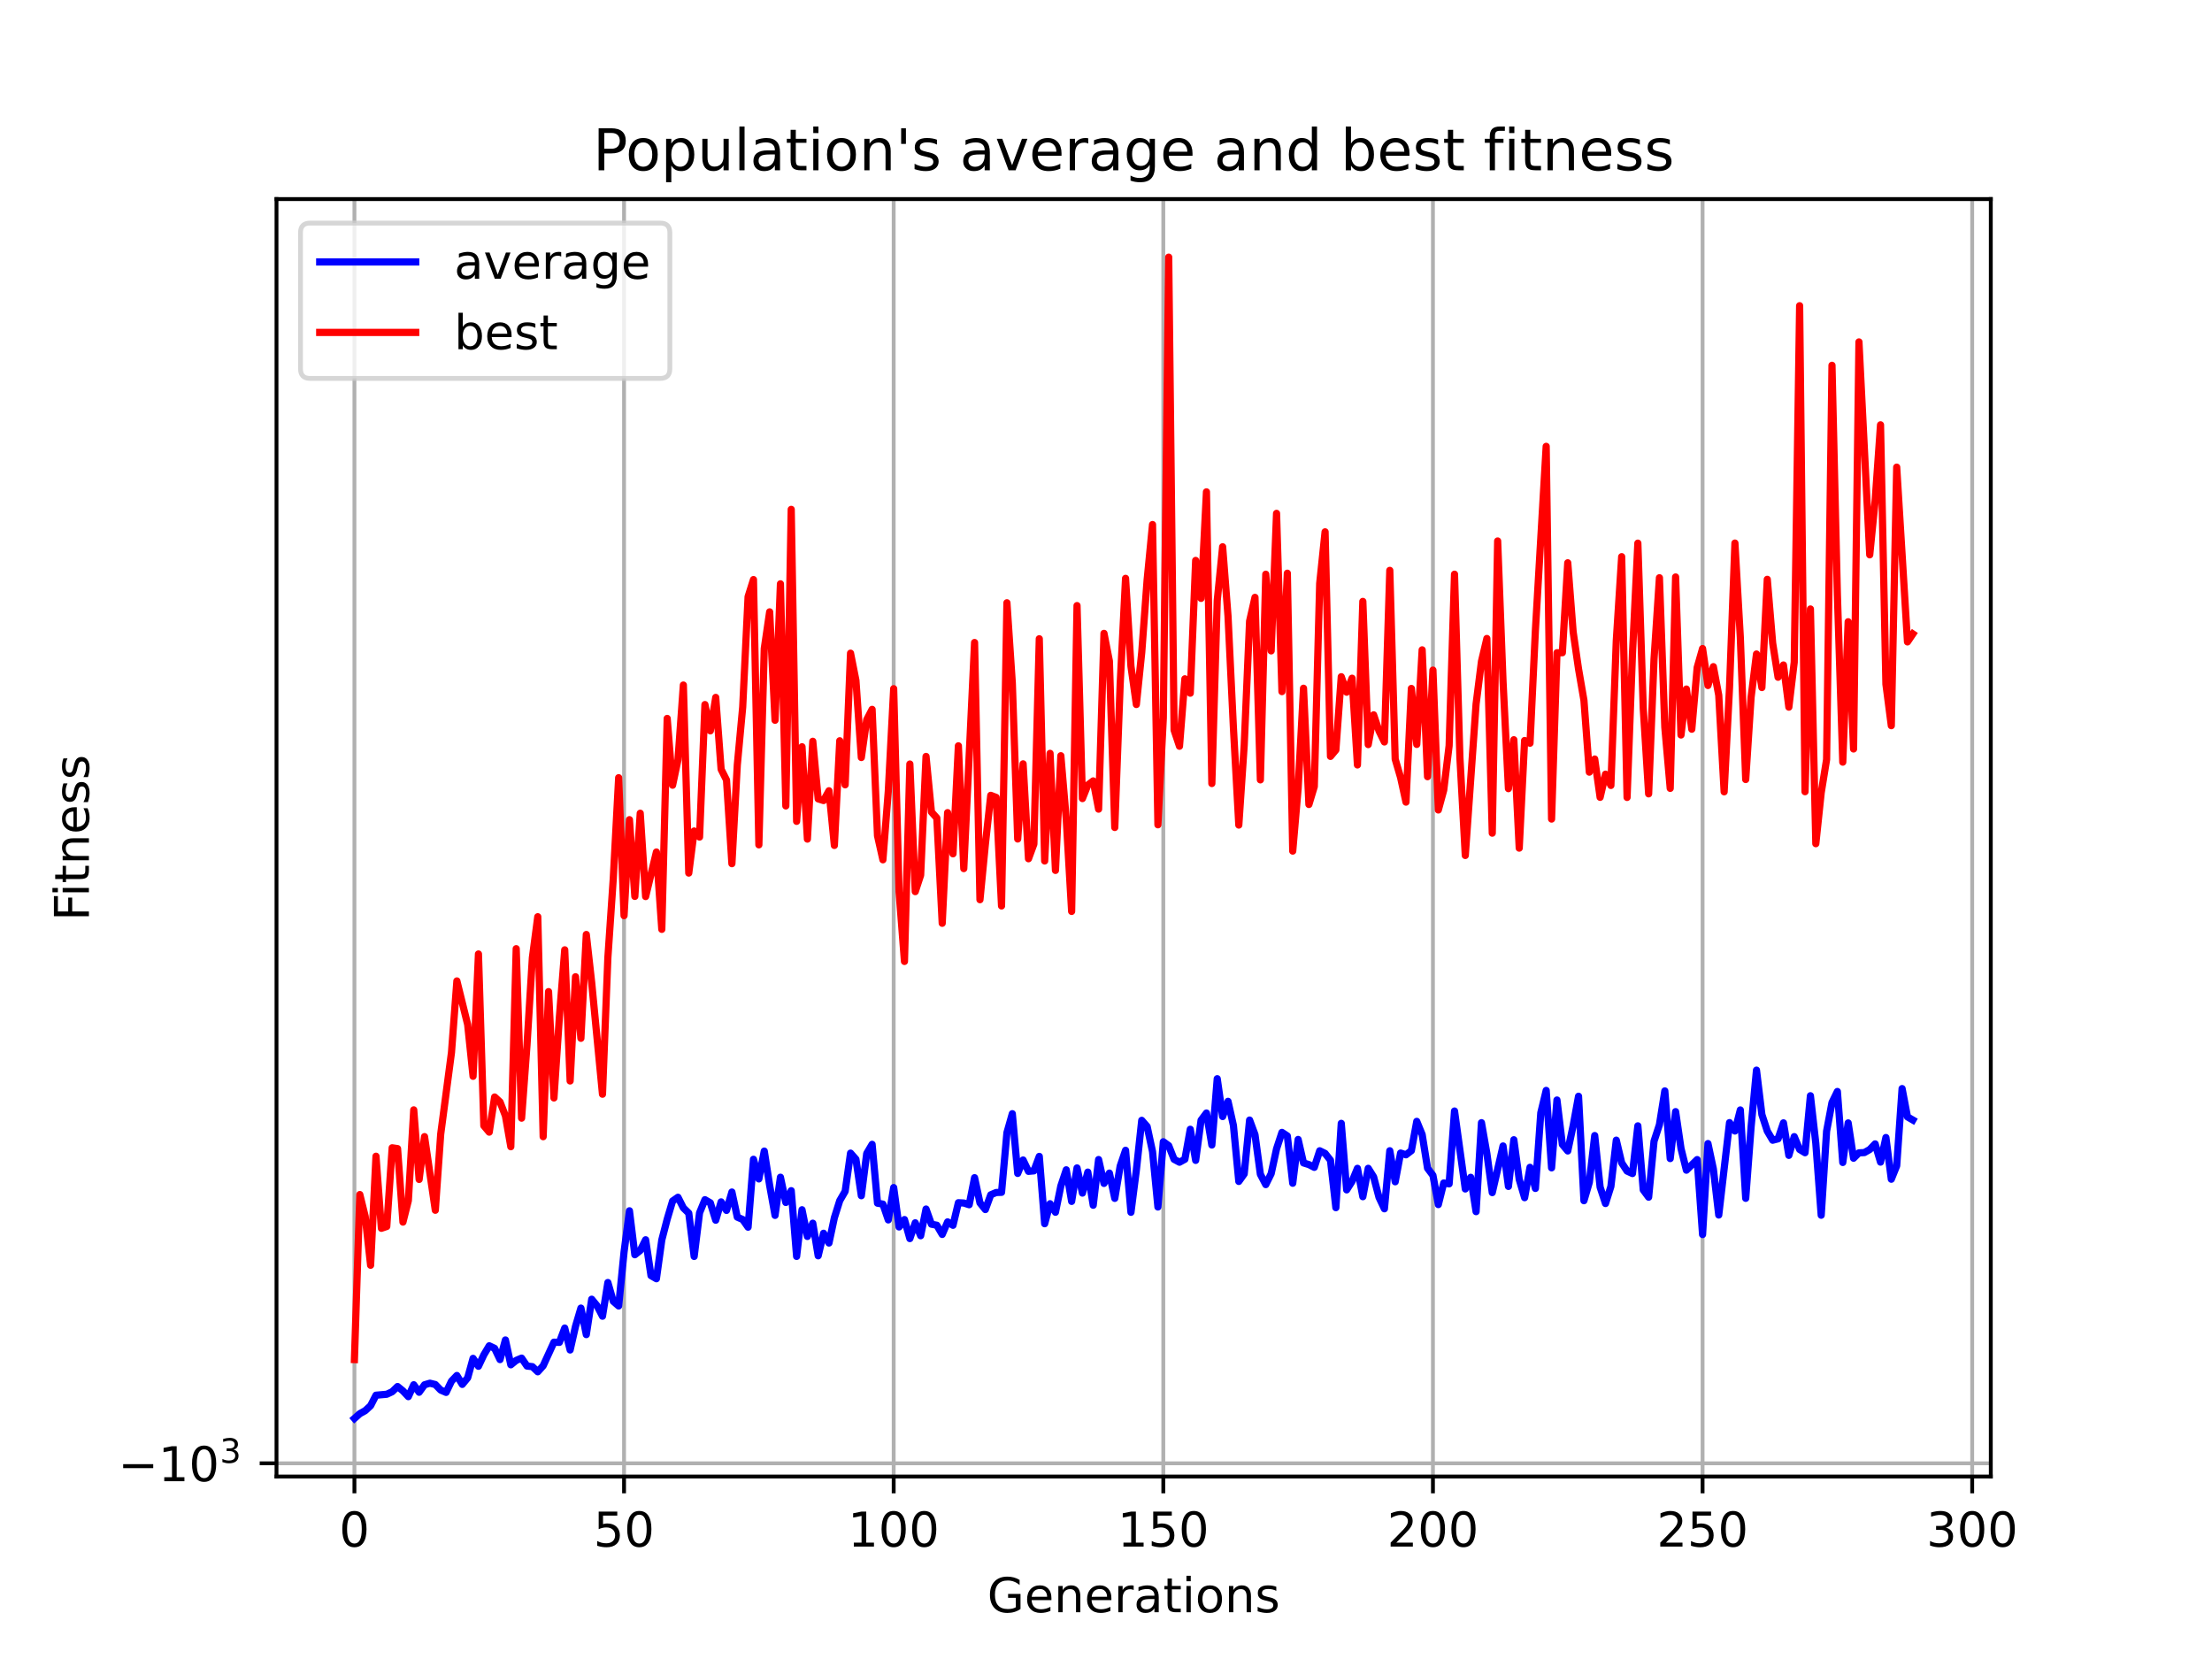 <?xml version="1.0" encoding="utf-8" standalone="no"?>
<!DOCTYPE svg PUBLIC "-//W3C//DTD SVG 1.1//EN"
  "http://www.w3.org/Graphics/SVG/1.1/DTD/svg11.dtd">
<!-- Created with matplotlib (https://matplotlib.org/) -->
<svg height="345.6pt" version="1.1" viewBox="0 0 460.8 345.6" width="460.8pt" xmlns="http://www.w3.org/2000/svg" xmlns:xlink="http://www.w3.org/1999/xlink">
 <defs>
  <style type="text/css">*{stroke-linecap:butt;stroke-linejoin:round;}</style>
 </defs>
 <g id="figure_1">
  <g id="patch_1">
   <path d="M 0 345.6 
L 460.8 345.6 
L 460.8 0 
L 0 0 
z
" style="fill:#ffffff;"/>
  </g>
  <g id="axes_1">
   <g id="patch_2">
    <path d="M 57.6 307.584 
L 414.72 307.584 
L 414.72 41.472 
L 57.6 41.472 
z
" style="fill:#ffffff;"/>
   </g>
   <g id="matplotlib.axis_1">
    <g id="xtick_1">
     <g id="line2d_1">
      <path clip-path="url(#p18e0d78772)" d="M 73.833 307.584 
L 73.833 41.472 
" style="fill:none;stroke:#b0b0b0;stroke-linecap:square;stroke-width:0.8;"/>
     </g>
     <g id="line2d_2">
      <defs>
       <path d="M 0 0 
L 0 3.5 
" id="m3809f30d8a" style="stroke:#000000;stroke-width:0.8;"/>
      </defs>
      <g>
       <use style="stroke:#000000;stroke-width:0.8;" x="73.833" xlink:href="#m3809f30d8a" y="307.584"/>
      </g>
     </g>
     <g id="text_1">
      <!-- 0 -->
      <g transform="translate(70.651 322.182)scale(0.1 -0.1)">
       <defs>
        <path d="M 31.781 66.406 
Q 24.172 66.406 20.328 58.906 
Q 16.5 51.422 16.5 36.375 
Q 16.5 21.391 20.328 13.891 
Q 24.172 6.391 31.781 6.391 
Q 39.453 6.391 43.281 13.891 
Q 47.125 21.391 47.125 36.375 
Q 47.125 51.422 43.281 58.906 
Q 39.453 66.406 31.781 66.406 
z
M 31.781 74.219 
Q 44.047 74.219 50.516 64.516 
Q 56.984 54.828 56.984 36.375 
Q 56.984 17.969 50.516 8.266 
Q 44.047 -1.422 31.781 -1.422 
Q 19.531 -1.422 13.062 8.266 
Q 6.594 17.969 6.594 36.375 
Q 6.594 54.828 13.062 64.516 
Q 19.531 74.219 31.781 74.219 
z
" id="DejaVuSans-48"/>
       </defs>
       <use xlink:href="#DejaVuSans-48"/>
      </g>
     </g>
    </g>
    <g id="xtick_2">
     <g id="line2d_3">
      <path clip-path="url(#p18e0d78772)" d="M 130.001 307.584 
L 130.001 41.472 
" style="fill:none;stroke:#b0b0b0;stroke-linecap:square;stroke-width:0.8;"/>
     </g>
     <g id="line2d_4">
      <g>
       <use style="stroke:#000000;stroke-width:0.8;" x="130.001" xlink:href="#m3809f30d8a" y="307.584"/>
      </g>
     </g>
     <g id="text_2">
      <!-- 50 -->
      <g transform="translate(123.639 322.182)scale(0.1 -0.1)">
       <defs>
        <path d="M 10.797 72.906 
L 49.516 72.906 
L 49.516 64.594 
L 19.828 64.594 
L 19.828 46.734 
Q 21.969 47.469 24.109 47.828 
Q 26.266 48.188 28.422 48.188 
Q 40.625 48.188 47.75 41.5 
Q 54.891 34.812 54.891 23.391 
Q 54.891 11.625 47.562 5.094 
Q 40.234 -1.422 26.906 -1.422 
Q 22.312 -1.422 17.547 -0.641 
Q 12.797 0.141 7.719 1.703 
L 7.719 11.625 
Q 12.109 9.234 16.797 8.062 
Q 21.484 6.891 26.703 6.891 
Q 35.156 6.891 40.078 11.328 
Q 45.016 15.766 45.016 23.391 
Q 45.016 31 40.078 35.438 
Q 35.156 39.891 26.703 39.891 
Q 22.75 39.891 18.812 39.016 
Q 14.891 38.141 10.797 36.281 
z
" id="DejaVuSans-53"/>
       </defs>
       <use xlink:href="#DejaVuSans-53"/>
       <use x="63.623" xlink:href="#DejaVuSans-48"/>
      </g>
     </g>
    </g>
    <g id="xtick_3">
     <g id="line2d_5">
      <path clip-path="url(#p18e0d78772)" d="M 186.17 307.584 
L 186.17 41.472 
" style="fill:none;stroke:#b0b0b0;stroke-linecap:square;stroke-width:0.8;"/>
     </g>
     <g id="line2d_6">
      <g>
       <use style="stroke:#000000;stroke-width:0.8;" x="186.17" xlink:href="#m3809f30d8a" y="307.584"/>
      </g>
     </g>
     <g id="text_3">
      <!-- 100 -->
      <g transform="translate(176.626 322.182)scale(0.1 -0.1)">
       <defs>
        <path d="M 12.406 8.297 
L 28.516 8.297 
L 28.516 63.922 
L 10.984 60.406 
L 10.984 69.391 
L 28.422 72.906 
L 38.281 72.906 
L 38.281 8.297 
L 54.391 8.297 
L 54.391 0 
L 12.406 0 
z
" id="DejaVuSans-49"/>
       </defs>
       <use xlink:href="#DejaVuSans-49"/>
       <use x="63.623" xlink:href="#DejaVuSans-48"/>
       <use x="127.246" xlink:href="#DejaVuSans-48"/>
      </g>
     </g>
    </g>
    <g id="xtick_4">
     <g id="line2d_7">
      <path clip-path="url(#p18e0d78772)" d="M 242.339 307.584 
L 242.339 41.472 
" style="fill:none;stroke:#b0b0b0;stroke-linecap:square;stroke-width:0.8;"/>
     </g>
     <g id="line2d_8">
      <g>
       <use style="stroke:#000000;stroke-width:0.8;" x="242.339" xlink:href="#m3809f30d8a" y="307.584"/>
      </g>
     </g>
     <g id="text_4">
      <!-- 150 -->
      <g transform="translate(232.795 322.182)scale(0.1 -0.1)">
       <use xlink:href="#DejaVuSans-49"/>
       <use x="63.623" xlink:href="#DejaVuSans-53"/>
       <use x="127.246" xlink:href="#DejaVuSans-48"/>
      </g>
     </g>
    </g>
    <g id="xtick_5">
     <g id="line2d_9">
      <path clip-path="url(#p18e0d78772)" d="M 298.507 307.584 
L 298.507 41.472 
" style="fill:none;stroke:#b0b0b0;stroke-linecap:square;stroke-width:0.8;"/>
     </g>
     <g id="line2d_10">
      <g>
       <use style="stroke:#000000;stroke-width:0.8;" x="298.507" xlink:href="#m3809f30d8a" y="307.584"/>
      </g>
     </g>
     <g id="text_5">
      <!-- 200 -->
      <g transform="translate(288.963 322.182)scale(0.1 -0.1)">
       <defs>
        <path d="M 19.188 8.297 
L 53.609 8.297 
L 53.609 0 
L 7.328 0 
L 7.328 8.297 
Q 12.938 14.109 22.625 23.891 
Q 32.328 33.688 34.812 36.531 
Q 39.547 41.844 41.422 45.531 
Q 43.312 49.219 43.312 52.781 
Q 43.312 58.594 39.234 62.25 
Q 35.156 65.922 28.609 65.922 
Q 23.969 65.922 18.812 64.312 
Q 13.672 62.703 7.812 59.422 
L 7.812 69.391 
Q 13.766 71.781 18.938 73 
Q 24.125 74.219 28.422 74.219 
Q 39.75 74.219 46.484 68.547 
Q 53.219 62.891 53.219 53.422 
Q 53.219 48.922 51.531 44.891 
Q 49.859 40.875 45.406 35.406 
Q 44.188 33.984 37.641 27.219 
Q 31.109 20.453 19.188 8.297 
z
" id="DejaVuSans-50"/>
       </defs>
       <use xlink:href="#DejaVuSans-50"/>
       <use x="63.623" xlink:href="#DejaVuSans-48"/>
       <use x="127.246" xlink:href="#DejaVuSans-48"/>
      </g>
     </g>
    </g>
    <g id="xtick_6">
     <g id="line2d_11">
      <path clip-path="url(#p18e0d78772)" d="M 354.676 307.584 
L 354.676 41.472 
" style="fill:none;stroke:#b0b0b0;stroke-linecap:square;stroke-width:0.8;"/>
     </g>
     <g id="line2d_12">
      <g>
       <use style="stroke:#000000;stroke-width:0.8;" x="354.676" xlink:href="#m3809f30d8a" y="307.584"/>
      </g>
     </g>
     <g id="text_6">
      <!-- 250 -->
      <g transform="translate(345.132 322.182)scale(0.1 -0.1)">
       <use xlink:href="#DejaVuSans-50"/>
       <use x="63.623" xlink:href="#DejaVuSans-53"/>
       <use x="127.246" xlink:href="#DejaVuSans-48"/>
      </g>
     </g>
    </g>
    <g id="xtick_7">
     <g id="line2d_13">
      <path clip-path="url(#p18e0d78772)" d="M 410.844 307.584 
L 410.844 41.472 
" style="fill:none;stroke:#b0b0b0;stroke-linecap:square;stroke-width:0.8;"/>
     </g>
     <g id="line2d_14">
      <g>
       <use style="stroke:#000000;stroke-width:0.8;" x="410.844" xlink:href="#m3809f30d8a" y="307.584"/>
      </g>
     </g>
     <g id="text_7">
      <!-- 300 -->
      <g transform="translate(401.301 322.182)scale(0.1 -0.1)">
       <defs>
        <path d="M 40.578 39.312 
Q 47.656 37.797 51.625 33 
Q 55.609 28.219 55.609 21.188 
Q 55.609 10.406 48.188 4.484 
Q 40.766 -1.422 27.094 -1.422 
Q 22.516 -1.422 17.656 -0.516 
Q 12.797 0.391 7.625 2.203 
L 7.625 11.719 
Q 11.719 9.328 16.594 8.109 
Q 21.484 6.891 26.812 6.891 
Q 36.078 6.891 40.938 10.547 
Q 45.797 14.203 45.797 21.188 
Q 45.797 27.641 41.281 31.266 
Q 36.766 34.906 28.719 34.906 
L 20.219 34.906 
L 20.219 43.016 
L 29.109 43.016 
Q 36.375 43.016 40.234 45.922 
Q 44.094 48.828 44.094 54.297 
Q 44.094 59.906 40.109 62.906 
Q 36.141 65.922 28.719 65.922 
Q 24.656 65.922 20.016 65.031 
Q 15.375 64.156 9.812 62.312 
L 9.812 71.094 
Q 15.438 72.656 20.344 73.438 
Q 25.25 74.219 29.594 74.219 
Q 40.828 74.219 47.359 69.109 
Q 53.906 64.016 53.906 55.328 
Q 53.906 49.266 50.438 45.094 
Q 46.969 40.922 40.578 39.312 
z
" id="DejaVuSans-51"/>
       </defs>
       <use xlink:href="#DejaVuSans-51"/>
       <use x="63.623" xlink:href="#DejaVuSans-48"/>
       <use x="127.246" xlink:href="#DejaVuSans-48"/>
      </g>
     </g>
    </g>
    <g id="text_8">
     <!-- Generations -->
     <g transform="translate(205.662 335.861)scale(0.1 -0.1)">
      <defs>
       <path d="M 59.516 10.406 
L 59.516 29.984 
L 43.406 29.984 
L 43.406 38.094 
L 69.281 38.094 
L 69.281 6.781 
Q 63.578 2.734 56.688 0.656 
Q 49.812 -1.422 42 -1.422 
Q 24.906 -1.422 15.25 8.562 
Q 5.609 18.562 5.609 36.375 
Q 5.609 54.25 15.25 64.234 
Q 24.906 74.219 42 74.219 
Q 49.125 74.219 55.547 72.453 
Q 61.969 70.703 67.391 67.281 
L 67.391 56.781 
Q 61.922 61.422 55.766 63.766 
Q 49.609 66.109 42.828 66.109 
Q 29.438 66.109 22.719 58.641 
Q 16.016 51.172 16.016 36.375 
Q 16.016 21.625 22.719 14.156 
Q 29.438 6.688 42.828 6.688 
Q 48.047 6.688 52.141 7.594 
Q 56.25 8.5 59.516 10.406 
z
" id="DejaVuSans-71"/>
       <path d="M 56.203 29.594 
L 56.203 25.203 
L 14.891 25.203 
Q 15.484 15.922 20.484 11.062 
Q 25.484 6.203 34.422 6.203 
Q 39.594 6.203 44.453 7.469 
Q 49.312 8.734 54.109 11.281 
L 54.109 2.781 
Q 49.266 0.734 44.188 -0.344 
Q 39.109 -1.422 33.891 -1.422 
Q 20.797 -1.422 13.156 6.188 
Q 5.516 13.812 5.516 26.812 
Q 5.516 40.234 12.766 48.109 
Q 20.016 56 32.328 56 
Q 43.359 56 49.781 48.891 
Q 56.203 41.797 56.203 29.594 
z
M 47.219 32.234 
Q 47.125 39.594 43.094 43.984 
Q 39.062 48.391 32.422 48.391 
Q 24.906 48.391 20.391 44.141 
Q 15.875 39.891 15.188 32.172 
z
" id="DejaVuSans-101"/>
       <path d="M 54.891 33.016 
L 54.891 0 
L 45.906 0 
L 45.906 32.719 
Q 45.906 40.484 42.875 44.328 
Q 39.844 48.188 33.797 48.188 
Q 26.516 48.188 22.312 43.547 
Q 18.109 38.922 18.109 30.906 
L 18.109 0 
L 9.078 0 
L 9.078 54.688 
L 18.109 54.688 
L 18.109 46.188 
Q 21.344 51.125 25.703 53.562 
Q 30.078 56 35.797 56 
Q 45.219 56 50.047 50.172 
Q 54.891 44.344 54.891 33.016 
z
" id="DejaVuSans-110"/>
       <path d="M 41.109 46.297 
Q 39.594 47.172 37.812 47.578 
Q 36.031 48 33.891 48 
Q 26.266 48 22.188 43.047 
Q 18.109 38.094 18.109 28.812 
L 18.109 0 
L 9.078 0 
L 9.078 54.688 
L 18.109 54.688 
L 18.109 46.188 
Q 20.953 51.172 25.484 53.578 
Q 30.031 56 36.531 56 
Q 37.453 56 38.578 55.875 
Q 39.703 55.766 41.062 55.516 
z
" id="DejaVuSans-114"/>
       <path d="M 34.281 27.484 
Q 23.391 27.484 19.188 25 
Q 14.984 22.516 14.984 16.5 
Q 14.984 11.719 18.141 8.906 
Q 21.297 6.109 26.703 6.109 
Q 34.188 6.109 38.703 11.406 
Q 43.219 16.703 43.219 25.484 
L 43.219 27.484 
z
M 52.203 31.203 
L 52.203 0 
L 43.219 0 
L 43.219 8.297 
Q 40.141 3.328 35.547 0.953 
Q 30.953 -1.422 24.312 -1.422 
Q 15.922 -1.422 10.953 3.297 
Q 6 8.016 6 15.922 
Q 6 25.141 12.172 29.828 
Q 18.359 34.516 30.609 34.516 
L 43.219 34.516 
L 43.219 35.406 
Q 43.219 41.609 39.141 45 
Q 35.062 48.391 27.688 48.391 
Q 23 48.391 18.547 47.266 
Q 14.109 46.141 10.016 43.891 
L 10.016 52.203 
Q 14.938 54.109 19.578 55.047 
Q 24.219 56 28.609 56 
Q 40.484 56 46.344 49.844 
Q 52.203 43.703 52.203 31.203 
z
" id="DejaVuSans-97"/>
       <path d="M 18.312 70.219 
L 18.312 54.688 
L 36.812 54.688 
L 36.812 47.703 
L 18.312 47.703 
L 18.312 18.016 
Q 18.312 11.328 20.141 9.422 
Q 21.969 7.516 27.594 7.516 
L 36.812 7.516 
L 36.812 0 
L 27.594 0 
Q 17.188 0 13.234 3.875 
Q 9.281 7.766 9.281 18.016 
L 9.281 47.703 
L 2.688 47.703 
L 2.688 54.688 
L 9.281 54.688 
L 9.281 70.219 
z
" id="DejaVuSans-116"/>
       <path d="M 9.422 54.688 
L 18.406 54.688 
L 18.406 0 
L 9.422 0 
z
M 9.422 75.984 
L 18.406 75.984 
L 18.406 64.594 
L 9.422 64.594 
z
" id="DejaVuSans-105"/>
       <path d="M 30.609 48.391 
Q 23.391 48.391 19.188 42.75 
Q 14.984 37.109 14.984 27.297 
Q 14.984 17.484 19.156 11.844 
Q 23.344 6.203 30.609 6.203 
Q 37.797 6.203 41.984 11.859 
Q 46.188 17.531 46.188 27.297 
Q 46.188 37.016 41.984 42.703 
Q 37.797 48.391 30.609 48.391 
z
M 30.609 56 
Q 42.328 56 49.016 48.375 
Q 55.719 40.766 55.719 27.297 
Q 55.719 13.875 49.016 6.219 
Q 42.328 -1.422 30.609 -1.422 
Q 18.844 -1.422 12.172 6.219 
Q 5.516 13.875 5.516 27.297 
Q 5.516 40.766 12.172 48.375 
Q 18.844 56 30.609 56 
z
" id="DejaVuSans-111"/>
       <path d="M 44.281 53.078 
L 44.281 44.578 
Q 40.484 46.531 36.375 47.5 
Q 32.281 48.484 27.875 48.484 
Q 21.188 48.484 17.844 46.438 
Q 14.5 44.391 14.5 40.281 
Q 14.5 37.156 16.891 35.375 
Q 19.281 33.594 26.516 31.984 
L 29.594 31.297 
Q 39.156 29.25 43.188 25.516 
Q 47.219 21.781 47.219 15.094 
Q 47.219 7.469 41.188 3.016 
Q 35.156 -1.422 24.609 -1.422 
Q 20.219 -1.422 15.453 -0.562 
Q 10.688 0.297 5.422 2 
L 5.422 11.281 
Q 10.406 8.688 15.234 7.391 
Q 20.062 6.109 24.812 6.109 
Q 31.156 6.109 34.562 8.281 
Q 37.984 10.453 37.984 14.406 
Q 37.984 18.062 35.516 20.016 
Q 33.062 21.969 24.703 23.781 
L 21.578 24.516 
Q 13.234 26.266 9.516 29.906 
Q 5.812 33.547 5.812 39.891 
Q 5.812 47.609 11.281 51.797 
Q 16.75 56 26.812 56 
Q 31.781 56 36.172 55.266 
Q 40.578 54.547 44.281 53.078 
z
" id="DejaVuSans-115"/>
      </defs>
      <use xlink:href="#DejaVuSans-71"/>
      <use x="77.49" xlink:href="#DejaVuSans-101"/>
      <use x="139.014" xlink:href="#DejaVuSans-110"/>
      <use x="202.393" xlink:href="#DejaVuSans-101"/>
      <use x="263.916" xlink:href="#DejaVuSans-114"/>
      <use x="305.029" xlink:href="#DejaVuSans-97"/>
      <use x="366.309" xlink:href="#DejaVuSans-116"/>
      <use x="405.518" xlink:href="#DejaVuSans-105"/>
      <use x="433.301" xlink:href="#DejaVuSans-111"/>
      <use x="494.482" xlink:href="#DejaVuSans-110"/>
      <use x="557.861" xlink:href="#DejaVuSans-115"/>
     </g>
    </g>
   </g>
   <g id="matplotlib.axis_2">
    <g id="ytick_1">
     <g id="line2d_15">
      <path clip-path="url(#p18e0d78772)" d="M 57.6 304.839 
L 414.72 304.839 
" style="fill:none;stroke:#b0b0b0;stroke-linecap:square;stroke-width:0.8;"/>
     </g>
     <g id="line2d_16">
      <defs>
       <path d="M 0 0 
L -3.5 0 
" id="m5f09aed15c" style="stroke:#000000;stroke-width:0.8;"/>
      </defs>
      <g>
       <use style="stroke:#000000;stroke-width:0.8;" x="57.6" xlink:href="#m5f09aed15c" y="304.839"/>
      </g>
     </g>
     <g id="text_9">
      <!-- $\mathdefault{-10^{3}}$ -->
      <g transform="translate(24.6 308.638)scale(0.1 -0.1)">
       <defs>
        <path d="M 10.594 35.5 
L 73.188 35.5 
L 73.188 27.203 
L 10.594 27.203 
z
" id="DejaVuSans-8722"/>
       </defs>
       <use transform="translate(0 0.766)" xlink:href="#DejaVuSans-8722"/>
       <use transform="translate(83.789 0.766)" xlink:href="#DejaVuSans-49"/>
       <use transform="translate(147.412 0.766)" xlink:href="#DejaVuSans-48"/>
       <use transform="translate(211.992 39.047)scale(0.7)" xlink:href="#DejaVuSans-51"/>
      </g>
     </g>
    </g>
    <g id="text_10">
     <!-- Fitness -->
     <g transform="translate(18.52 191.845)rotate(-90)scale(0.1 -0.1)">
      <defs>
       <path d="M 9.812 72.906 
L 51.703 72.906 
L 51.703 64.594 
L 19.672 64.594 
L 19.672 43.109 
L 48.578 43.109 
L 48.578 34.812 
L 19.672 34.812 
L 19.672 0 
L 9.812 0 
z
" id="DejaVuSans-70"/>
      </defs>
      <use xlink:href="#DejaVuSans-70"/>
      <use x="50.27" xlink:href="#DejaVuSans-105"/>
      <use x="78.053" xlink:href="#DejaVuSans-116"/>
      <use x="117.262" xlink:href="#DejaVuSans-110"/>
      <use x="180.641" xlink:href="#DejaVuSans-101"/>
      <use x="242.164" xlink:href="#DejaVuSans-115"/>
      <use x="294.264" xlink:href="#DejaVuSans-115"/>
     </g>
    </g>
   </g>
   <g id="line2d_17">
    <path clip-path="url(#p18e0d78772)" d="M 73.833 295.488 
L 74.956 294.492 
L 76.079 293.868 
L 77.203 292.831 
L 78.326 290.647 
L 80.573 290.448 
L 81.696 289.924 
L 82.82 288.837 
L 83.943 289.751 
L 85.066 290.945 
L 86.19 288.468 
L 87.313 290.033 
L 88.437 288.475 
L 89.56 288.148 
L 90.683 288.421 
L 91.807 289.581 
L 92.93 290.063 
L 94.053 287.719 
L 95.177 286.54 
L 96.3 288.395 
L 97.424 287.034 
L 98.547 282.971 
L 99.67 284.621 
L 100.794 282.232 
L 101.917 280.352 
L 103.04 280.882 
L 104.164 283.226 
L 105.287 279.137 
L 106.411 284.315 
L 107.534 283.395 
L 108.657 282.922 
L 109.781 284.571 
L 110.904 284.698 
L 112.027 285.767 
L 113.151 284.516 
L 115.397 279.6 
L 116.521 279.644 
L 117.644 276.662 
L 118.768 281.225 
L 119.891 276.29 
L 121.014 272.499 
L 122.138 278.024 
L 123.261 270.652 
L 124.384 272.023 
L 125.508 274.191 
L 126.631 267.172 
L 127.755 271.077 
L 128.878 272.059 
L 130.001 260.816 
L 131.125 252.229 
L 132.248 261.385 
L 133.371 260.5 
L 134.495 258.266 
L 135.618 265.735 
L 136.742 266.383 
L 137.865 258.3 
L 138.988 253.977 
L 140.112 250.197 
L 141.235 249.412 
L 142.358 251.628 
L 143.482 252.723 
L 144.605 261.738 
L 145.729 252.658 
L 146.852 249.918 
L 147.975 250.572 
L 149.099 254.192 
L 150.222 250.373 
L 151.345 252.153 
L 152.469 248.322 
L 153.592 253.551 
L 154.716 254.042 
L 155.839 255.643 
L 156.962 241.5 
L 158.086 245.592 
L 159.209 239.797 
L 160.332 246.95 
L 161.456 253.187 
L 162.579 245.236 
L 163.702 250.498 
L 164.826 248.04 
L 165.949 261.73 
L 167.073 252.014 
L 168.196 257.574 
L 169.319 254.816 
L 170.443 261.603 
L 171.566 256.909 
L 172.689 258.945 
L 173.813 253.682 
L 174.936 250.111 
L 176.06 248.173 
L 177.183 240.218 
L 178.306 241.496 
L 179.43 249.088 
L 180.553 240.293 
L 181.676 238.386 
L 182.8 250.645 
L 183.923 250.837 
L 185.047 254.129 
L 186.17 247.395 
L 187.293 255.6 
L 188.417 254.057 
L 189.54 258.021 
L 190.663 254.733 
L 191.787 257.427 
L 192.91 251.864 
L 194.034 255.022 
L 195.157 255.236 
L 196.28 257.157 
L 197.404 254.537 
L 198.527 255.25 
L 199.65 250.549 
L 200.774 250.609 
L 201.897 250.968 
L 203.021 245.334 
L 204.144 250.58 
L 205.267 251.973 
L 206.391 248.905 
L 207.514 248.42 
L 208.637 248.385 
L 209.761 235.959 
L 210.884 232.004 
L 212.007 244.443 
L 213.131 241.649 
L 214.254 244.015 
L 215.378 243.912 
L 216.501 240.897 
L 217.624 254.924 
L 218.748 250.757 
L 219.871 252.535 
L 220.994 247.057 
L 222.118 243.694 
L 223.241 250.272 
L 224.365 243.3 
L 225.488 248.542 
L 226.611 244.17 
L 227.735 251.075 
L 228.858 241.554 
L 229.981 246.528 
L 231.105 244.375 
L 232.228 249.641 
L 233.352 242.919 
L 234.475 239.627 
L 235.598 252.543 
L 236.722 243.768 
L 237.845 233.388 
L 238.968 234.672 
L 240.092 239.893 
L 241.215 251.439 
L 242.339 237.848 
L 243.462 238.66 
L 244.585 241.509 
L 245.709 242.111 
L 246.832 241.498 
L 247.955 235.25 
L 249.079 241.727 
L 250.202 233.367 
L 251.326 231.864 
L 252.449 238.527 
L 253.572 224.717 
L 254.696 232.597 
L 255.819 229.43 
L 256.942 234.444 
L 258.066 246.115 
L 259.189 244.545 
L 260.313 233.329 
L 261.436 236.371 
L 262.559 244.623 
L 263.683 246.774 
L 264.806 244.494 
L 265.929 239.319 
L 267.053 235.896 
L 268.176 236.637 
L 269.299 246.493 
L 270.423 237.368 
L 271.546 242.257 
L 272.67 242.605 
L 273.793 243.177 
L 274.916 239.729 
L 276.04 240.276 
L 277.163 241.7 
L 278.286 251.581 
L 279.41 234.015 
L 280.533 247.872 
L 281.657 246.105 
L 282.78 243.388 
L 283.903 249.296 
L 285.027 243.381 
L 286.15 245.174 
L 287.273 249.432 
L 288.397 251.815 
L 289.52 239.72 
L 290.644 246.186 
L 291.767 240.201 
L 292.89 240.564 
L 294.014 239.7 
L 295.137 233.6 
L 296.26 236.339 
L 297.384 243.359 
L 298.507 244.849 
L 299.631 250.937 
L 300.754 246.439 
L 301.877 246.619 
L 303.001 231.447 
L 305.247 247.683 
L 306.371 245.256 
L 307.494 252.407 
L 308.618 233.879 
L 309.741 240.294 
L 310.864 248.443 
L 313.111 238.724 
L 314.234 247.153 
L 315.358 237.43 
L 316.481 245.69 
L 317.604 249.499 
L 318.728 243.176 
L 319.851 247.574 
L 320.975 231.827 
L 322.098 227.152 
L 323.221 243.283 
L 324.345 229.152 
L 325.468 238.409 
L 326.591 239.764 
L 327.715 234.499 
L 328.838 228.369 
L 329.962 250.128 
L 331.085 246.298 
L 332.208 236.558 
L 333.332 247.302 
L 334.455 250.718 
L 335.578 247.16 
L 336.702 237.517 
L 337.825 242.241 
L 338.949 243.953 
L 340.072 244.472 
L 341.195 234.532 
L 342.319 247.875 
L 343.442 249.393 
L 344.565 237.732 
L 345.689 234.286 
L 346.812 227.259 
L 347.936 241.353 
L 349.059 231.573 
L 350.182 239.244 
L 351.306 243.77 
L 353.552 241.563 
L 354.676 257.178 
L 355.799 238.225 
L 356.923 243.513 
L 358.046 253.109 
L 360.293 233.859 
L 361.416 235.61 
L 362.539 231.223 
L 363.663 249.633 
L 364.786 234.741 
L 365.909 222.931 
L 367.033 232.191 
L 368.156 235.622 
L 369.28 237.527 
L 370.403 237.24 
L 371.526 233.912 
L 372.65 240.683 
L 373.773 236.781 
L 374.896 239.454 
L 376.02 240.131 
L 377.143 228.263 
L 378.267 238.184 
L 379.39 253.155 
L 380.513 235.643 
L 381.637 229.679 
L 382.76 227.379 
L 383.883 242.165 
L 385.007 233.923 
L 386.13 241.279 
L 387.254 240.157 
L 388.377 240.103 
L 389.5 239.466 
L 390.624 238.292 
L 391.747 242.09 
L 392.87 236.968 
L 393.994 245.651 
L 395.117 242.851 
L 396.241 226.773 
L 397.364 232.669 
L 398.487 233.32 
L 398.487 233.32 
" style="fill:none;stroke:#0000ff;stroke-linecap:square;stroke-width:1.5;"/>
   </g>
   <g id="line2d_18">
    <path clip-path="url(#p18e0d78772)" d="M 73.833 283.228 
L 74.956 248.845 
L 76.079 253.42 
L 77.203 263.574 
L 78.326 240.865 
L 79.45 255.875 
L 80.573 255.496 
L 81.696 239.108 
L 82.82 239.278 
L 83.943 254.582 
L 85.066 250.113 
L 86.19 231.205 
L 87.313 245.701 
L 88.437 236.779 
L 90.683 252.119 
L 91.807 236.257 
L 94.053 219.25 
L 95.177 204.347 
L 97.424 213.445 
L 98.547 224.211 
L 99.67 198.731 
L 100.794 234.509 
L 101.917 235.844 
L 103.04 228.523 
L 104.164 229.56 
L 105.287 232.444 
L 106.411 238.882 
L 107.534 197.628 
L 108.657 232.933 
L 109.781 217.75 
L 110.904 199.506 
L 112.027 190.969 
L 113.151 236.792 
L 114.274 206.573 
L 115.397 228.725 
L 116.521 211.99 
L 117.644 197.867 
L 118.768 225.186 
L 119.891 203.477 
L 121.014 216.301 
L 122.138 194.671 
L 123.261 204.713 
L 125.508 227.947 
L 126.631 199.492 
L 127.755 183.02 
L 128.878 162.011 
L 130.001 190.752 
L 131.125 170.753 
L 132.248 186.736 
L 133.371 169.412 
L 134.495 186.767 
L 136.742 177.488 
L 137.865 193.601 
L 138.988 149.662 
L 140.112 163.574 
L 141.235 158.26 
L 142.358 142.705 
L 143.482 181.878 
L 144.605 173.113 
L 145.729 174.374 
L 146.852 146.773 
L 147.975 152.248 
L 149.099 145.282 
L 150.222 160.263 
L 151.345 162.489 
L 152.469 179.919 
L 153.592 159.363 
L 154.716 147.313 
L 155.839 124.306 
L 156.962 120.738 
L 158.086 175.995 
L 159.209 135.122 
L 160.332 127.462 
L 161.456 150.045 
L 162.579 121.622 
L 163.702 167.889 
L 164.826 106.113 
L 165.949 171.101 
L 167.073 155.562 
L 168.196 174.799 
L 169.319 154.424 
L 170.443 166.423 
L 171.566 166.769 
L 172.689 164.731 
L 173.813 176.119 
L 174.936 154.315 
L 176.06 163.491 
L 177.183 136.07 
L 178.306 141.74 
L 179.43 157.805 
L 180.553 149.938 
L 181.676 147.776 
L 182.8 174.097 
L 183.923 179.11 
L 185.047 164.834 
L 186.17 143.466 
L 187.293 185.779 
L 188.417 200.284 
L 189.54 159.162 
L 190.663 185.743 
L 191.787 182.313 
L 192.91 157.581 
L 194.034 169.152 
L 195.157 170.402 
L 196.28 192.338 
L 197.404 169.287 
L 198.527 177.864 
L 199.65 155.369 
L 200.774 180.945 
L 203.021 133.846 
L 204.144 187.425 
L 205.267 175.897 
L 206.391 165.683 
L 207.514 166.113 
L 208.637 188.728 
L 209.761 125.568 
L 210.884 142.274 
L 212.007 174.778 
L 213.131 159.126 
L 214.254 178.893 
L 215.378 175.837 
L 216.501 133.066 
L 217.624 179.355 
L 218.748 156.938 
L 219.871 181.321 
L 220.994 157.432 
L 222.118 170.64 
L 223.241 189.864 
L 224.365 126.155 
L 225.488 166.358 
L 226.611 163.534 
L 227.735 162.682 
L 228.858 168.56 
L 229.981 131.942 
L 231.105 137.711 
L 232.228 172.378 
L 233.352 142.528 
L 234.475 120.48 
L 235.598 138.795 
L 236.722 146.761 
L 237.845 135.91 
L 238.968 120.79 
L 240.092 109.276 
L 241.215 171.82 
L 242.339 149.568 
L 243.462 53.568 
L 244.585 152.092 
L 245.709 155.455 
L 246.832 141.408 
L 247.955 144.405 
L 249.079 116.748 
L 250.202 124.656 
L 251.326 102.463 
L 252.449 163.221 
L 253.572 125.12 
L 254.696 113.904 
L 255.819 128.362 
L 256.942 151.596 
L 258.066 171.875 
L 259.189 155.257 
L 260.313 129.391 
L 261.436 124.442 
L 262.559 162.46 
L 263.683 119.625 
L 264.806 135.595 
L 265.929 106.944 
L 267.053 144.075 
L 268.176 119.409 
L 269.299 177.299 
L 270.423 164.245 
L 271.546 143.374 
L 272.67 167.589 
L 273.793 163.847 
L 274.916 121.531 
L 276.04 110.791 
L 277.163 157.569 
L 278.286 156.225 
L 279.41 140.972 
L 280.533 144.198 
L 281.657 141.288 
L 282.78 159.352 
L 283.903 125.284 
L 285.027 155.11 
L 286.15 148.913 
L 287.273 152.265 
L 288.397 154.565 
L 289.52 118.82 
L 290.644 158.137 
L 291.767 161.97 
L 292.89 167.094 
L 294.014 143.417 
L 295.137 155.072 
L 296.26 135.376 
L 297.384 161.796 
L 298.507 139.596 
L 299.631 168.734 
L 300.754 164.599 
L 301.877 155.344 
L 303.001 119.616 
L 304.124 157.806 
L 305.247 178.211 
L 307.494 146.666 
L 308.618 137.773 
L 309.741 133.01 
L 310.864 173.563 
L 311.988 112.696 
L 313.111 141.982 
L 314.234 164.29 
L 315.358 154.101 
L 316.481 176.681 
L 317.604 154.263 
L 318.728 154.825 
L 319.851 131.317 
L 322.098 92.982 
L 323.221 170.624 
L 324.345 135.976 
L 325.468 135.976 
L 326.591 117.239 
L 327.715 131.631 
L 328.838 139.366 
L 329.962 145.887 
L 331.085 160.85 
L 332.208 158.118 
L 333.332 166.098 
L 334.455 161.279 
L 335.578 163.624 
L 336.702 133.453 
L 337.825 115.97 
L 338.949 166.119 
L 340.072 136.19 
L 341.195 113.147 
L 342.319 147.529 
L 343.442 165.375 
L 344.565 137.304 
L 345.689 120.357 
L 346.812 151.498 
L 347.936 164.232 
L 349.059 120.193 
L 350.182 153.112 
L 351.306 143.541 
L 352.429 151.907 
L 353.552 139.058 
L 354.676 135.105 
L 355.799 142.801 
L 356.923 138.877 
L 358.046 144.833 
L 359.169 164.946 
L 360.293 143.161 
L 361.416 113.133 
L 362.539 132.733 
L 363.663 162.388 
L 364.786 145.234 
L 365.909 136.243 
L 367.033 143.227 
L 368.156 120.684 
L 369.28 133.981 
L 370.403 141.085 
L 371.526 138.529 
L 372.65 147.31 
L 373.773 137.947 
L 374.896 63.684 
L 376.02 164.924 
L 377.143 126.863 
L 378.267 175.755 
L 379.39 165.124 
L 380.513 158.226 
L 381.637 76.101 
L 382.76 123.845 
L 383.883 158.767 
L 385.007 129.519 
L 386.13 156.027 
L 387.254 71.228 
L 389.5 115.579 
L 390.624 104.337 
L 391.747 88.509 
L 392.87 142.525 
L 393.994 151.173 
L 395.117 97.317 
L 397.364 133.72 
L 398.487 132.056 
L 398.487 132.056 
" style="fill:none;stroke:#ff0000;stroke-linecap:square;stroke-width:1.5;"/>
   </g>
   <g id="patch_3">
    <path d="M 57.6 307.584 
L 57.6 41.472 
" style="fill:none;stroke:#000000;stroke-linecap:square;stroke-linejoin:miter;stroke-width:0.8;"/>
   </g>
   <g id="patch_4">
    <path d="M 414.72 307.584 
L 414.72 41.472 
" style="fill:none;stroke:#000000;stroke-linecap:square;stroke-linejoin:miter;stroke-width:0.8;"/>
   </g>
   <g id="patch_5">
    <path d="M 57.6 307.584 
L 414.72 307.584 
" style="fill:none;stroke:#000000;stroke-linecap:square;stroke-linejoin:miter;stroke-width:0.8;"/>
   </g>
   <g id="patch_6">
    <path d="M 57.6 41.472 
L 414.72 41.472 
" style="fill:none;stroke:#000000;stroke-linecap:square;stroke-linejoin:miter;stroke-width:0.8;"/>
   </g>
   <g id="text_11">
    <!-- Population's average and best fitness -->
    <g transform="translate(123.53 35.472)scale(0.12 -0.12)">
     <defs>
      <path d="M 19.672 64.797 
L 19.672 37.406 
L 32.078 37.406 
Q 38.969 37.406 42.719 40.969 
Q 46.484 44.531 46.484 51.125 
Q 46.484 57.672 42.719 61.234 
Q 38.969 64.797 32.078 64.797 
z
M 9.812 72.906 
L 32.078 72.906 
Q 44.344 72.906 50.609 67.359 
Q 56.891 61.812 56.891 51.125 
Q 56.891 40.328 50.609 34.812 
Q 44.344 29.297 32.078 29.297 
L 19.672 29.297 
L 19.672 0 
L 9.812 0 
z
" id="DejaVuSans-80"/>
      <path d="M 18.109 8.203 
L 18.109 -20.797 
L 9.078 -20.797 
L 9.078 54.688 
L 18.109 54.688 
L 18.109 46.391 
Q 20.953 51.266 25.266 53.625 
Q 29.594 56 35.594 56 
Q 45.562 56 51.781 48.094 
Q 58.016 40.188 58.016 27.297 
Q 58.016 14.406 51.781 6.484 
Q 45.562 -1.422 35.594 -1.422 
Q 29.594 -1.422 25.266 0.953 
Q 20.953 3.328 18.109 8.203 
z
M 48.688 27.297 
Q 48.688 37.203 44.609 42.844 
Q 40.531 48.484 33.406 48.484 
Q 26.266 48.484 22.188 42.844 
Q 18.109 37.203 18.109 27.297 
Q 18.109 17.391 22.188 11.75 
Q 26.266 6.109 33.406 6.109 
Q 40.531 6.109 44.609 11.75 
Q 48.688 17.391 48.688 27.297 
z
" id="DejaVuSans-112"/>
      <path d="M 8.5 21.578 
L 8.5 54.688 
L 17.484 54.688 
L 17.484 21.922 
Q 17.484 14.156 20.5 10.266 
Q 23.531 6.391 29.594 6.391 
Q 36.859 6.391 41.078 11.031 
Q 45.312 15.672 45.312 23.688 
L 45.312 54.688 
L 54.297 54.688 
L 54.297 0 
L 45.312 0 
L 45.312 8.406 
Q 42.047 3.422 37.719 1 
Q 33.406 -1.422 27.688 -1.422 
Q 18.266 -1.422 13.375 4.438 
Q 8.5 10.297 8.5 21.578 
z
M 31.109 56 
z
" id="DejaVuSans-117"/>
      <path d="M 9.422 75.984 
L 18.406 75.984 
L 18.406 0 
L 9.422 0 
z
" id="DejaVuSans-108"/>
      <path d="M 17.922 72.906 
L 17.922 45.797 
L 9.625 45.797 
L 9.625 72.906 
z
" id="DejaVuSans-39"/>
      <path id="DejaVuSans-32"/>
      <path d="M 2.984 54.688 
L 12.5 54.688 
L 29.594 8.797 
L 46.688 54.688 
L 56.203 54.688 
L 35.688 0 
L 23.484 0 
z
" id="DejaVuSans-118"/>
      <path d="M 45.406 27.984 
Q 45.406 37.75 41.375 43.109 
Q 37.359 48.484 30.078 48.484 
Q 22.859 48.484 18.828 43.109 
Q 14.797 37.75 14.797 27.984 
Q 14.797 18.266 18.828 12.891 
Q 22.859 7.516 30.078 7.516 
Q 37.359 7.516 41.375 12.891 
Q 45.406 18.266 45.406 27.984 
z
M 54.391 6.781 
Q 54.391 -7.172 48.188 -13.984 
Q 42 -20.797 29.203 -20.797 
Q 24.469 -20.797 20.266 -20.094 
Q 16.062 -19.391 12.109 -17.922 
L 12.109 -9.188 
Q 16.062 -11.328 19.922 -12.344 
Q 23.781 -13.375 27.781 -13.375 
Q 36.625 -13.375 41.016 -8.766 
Q 45.406 -4.156 45.406 5.172 
L 45.406 9.625 
Q 42.625 4.781 38.281 2.391 
Q 33.938 0 27.875 0 
Q 17.828 0 11.672 7.656 
Q 5.516 15.328 5.516 27.984 
Q 5.516 40.672 11.672 48.328 
Q 17.828 56 27.875 56 
Q 33.938 56 38.281 53.609 
Q 42.625 51.219 45.406 46.391 
L 45.406 54.688 
L 54.391 54.688 
z
" id="DejaVuSans-103"/>
      <path d="M 45.406 46.391 
L 45.406 75.984 
L 54.391 75.984 
L 54.391 0 
L 45.406 0 
L 45.406 8.203 
Q 42.578 3.328 38.25 0.953 
Q 33.938 -1.422 27.875 -1.422 
Q 17.969 -1.422 11.734 6.484 
Q 5.516 14.406 5.516 27.297 
Q 5.516 40.188 11.734 48.094 
Q 17.969 56 27.875 56 
Q 33.938 56 38.25 53.625 
Q 42.578 51.266 45.406 46.391 
z
M 14.797 27.297 
Q 14.797 17.391 18.875 11.75 
Q 22.953 6.109 30.078 6.109 
Q 37.203 6.109 41.297 11.75 
Q 45.406 17.391 45.406 27.297 
Q 45.406 37.203 41.297 42.844 
Q 37.203 48.484 30.078 48.484 
Q 22.953 48.484 18.875 42.844 
Q 14.797 37.203 14.797 27.297 
z
" id="DejaVuSans-100"/>
      <path d="M 48.688 27.297 
Q 48.688 37.203 44.609 42.844 
Q 40.531 48.484 33.406 48.484 
Q 26.266 48.484 22.188 42.844 
Q 18.109 37.203 18.109 27.297 
Q 18.109 17.391 22.188 11.75 
Q 26.266 6.109 33.406 6.109 
Q 40.531 6.109 44.609 11.75 
Q 48.688 17.391 48.688 27.297 
z
M 18.109 46.391 
Q 20.953 51.266 25.266 53.625 
Q 29.594 56 35.594 56 
Q 45.562 56 51.781 48.094 
Q 58.016 40.188 58.016 27.297 
Q 58.016 14.406 51.781 6.484 
Q 45.562 -1.422 35.594 -1.422 
Q 29.594 -1.422 25.266 0.953 
Q 20.953 3.328 18.109 8.203 
L 18.109 0 
L 9.078 0 
L 9.078 75.984 
L 18.109 75.984 
z
" id="DejaVuSans-98"/>
      <path d="M 37.109 75.984 
L 37.109 68.5 
L 28.516 68.5 
Q 23.688 68.5 21.797 66.547 
Q 19.922 64.594 19.922 59.516 
L 19.922 54.688 
L 34.719 54.688 
L 34.719 47.703 
L 19.922 47.703 
L 19.922 0 
L 10.891 0 
L 10.891 47.703 
L 2.297 47.703 
L 2.297 54.688 
L 10.891 54.688 
L 10.891 58.5 
Q 10.891 67.625 15.141 71.797 
Q 19.391 75.984 28.609 75.984 
z
" id="DejaVuSans-102"/>
     </defs>
     <use xlink:href="#DejaVuSans-80"/>
     <use x="56.678" xlink:href="#DejaVuSans-111"/>
     <use x="117.859" xlink:href="#DejaVuSans-112"/>
     <use x="181.336" xlink:href="#DejaVuSans-117"/>
     <use x="244.715" xlink:href="#DejaVuSans-108"/>
     <use x="272.498" xlink:href="#DejaVuSans-97"/>
     <use x="333.777" xlink:href="#DejaVuSans-116"/>
     <use x="372.986" xlink:href="#DejaVuSans-105"/>
     <use x="400.77" xlink:href="#DejaVuSans-111"/>
     <use x="461.951" xlink:href="#DejaVuSans-110"/>
     <use x="525.33" xlink:href="#DejaVuSans-39"/>
     <use x="552.82" xlink:href="#DejaVuSans-115"/>
     <use x="604.92" xlink:href="#DejaVuSans-32"/>
     <use x="636.707" xlink:href="#DejaVuSans-97"/>
     <use x="697.986" xlink:href="#DejaVuSans-118"/>
     <use x="757.166" xlink:href="#DejaVuSans-101"/>
     <use x="818.689" xlink:href="#DejaVuSans-114"/>
     <use x="859.803" xlink:href="#DejaVuSans-97"/>
     <use x="921.082" xlink:href="#DejaVuSans-103"/>
     <use x="984.559" xlink:href="#DejaVuSans-101"/>
     <use x="1046.082" xlink:href="#DejaVuSans-32"/>
     <use x="1077.869" xlink:href="#DejaVuSans-97"/>
     <use x="1139.148" xlink:href="#DejaVuSans-110"/>
     <use x="1202.527" xlink:href="#DejaVuSans-100"/>
     <use x="1266.004" xlink:href="#DejaVuSans-32"/>
     <use x="1297.791" xlink:href="#DejaVuSans-98"/>
     <use x="1361.268" xlink:href="#DejaVuSans-101"/>
     <use x="1422.791" xlink:href="#DejaVuSans-115"/>
     <use x="1474.891" xlink:href="#DejaVuSans-116"/>
     <use x="1514.1" xlink:href="#DejaVuSans-32"/>
     <use x="1545.887" xlink:href="#DejaVuSans-102"/>
     <use x="1581.092" xlink:href="#DejaVuSans-105"/>
     <use x="1608.875" xlink:href="#DejaVuSans-116"/>
     <use x="1648.084" xlink:href="#DejaVuSans-110"/>
     <use x="1711.463" xlink:href="#DejaVuSans-101"/>
     <use x="1772.986" xlink:href="#DejaVuSans-115"/>
     <use x="1825.086" xlink:href="#DejaVuSans-115"/>
    </g>
   </g>
   <g id="legend_1">
    <g id="patch_7">
     <path d="M 64.6 78.828 
L 137.541 78.828 
Q 139.541 78.828 139.541 76.828 
L 139.541 48.472 
Q 139.541 46.472 137.541 46.472 
L 64.6 46.472 
Q 62.6 46.472 62.6 48.472 
L 62.6 76.828 
Q 62.6 78.828 64.6 78.828 
z
" style="fill:#ffffff;opacity:0.8;stroke:#cccccc;stroke-linejoin:miter;"/>
    </g>
    <g id="line2d_19">
     <path d="M 66.6 54.57 
L 86.6 54.57 
" style="fill:none;stroke:#0000ff;stroke-linecap:square;stroke-width:1.5;"/>
    </g>
    <g id="line2d_20"/>
    <g id="text_12">
     <!-- average -->
     <g transform="translate(94.6 58.07)scale(0.1 -0.1)">
      <use xlink:href="#DejaVuSans-97"/>
      <use x="61.279" xlink:href="#DejaVuSans-118"/>
      <use x="120.459" xlink:href="#DejaVuSans-101"/>
      <use x="181.982" xlink:href="#DejaVuSans-114"/>
      <use x="223.096" xlink:href="#DejaVuSans-97"/>
      <use x="284.375" xlink:href="#DejaVuSans-103"/>
      <use x="347.852" xlink:href="#DejaVuSans-101"/>
     </g>
    </g>
    <g id="line2d_21">
     <path d="M 66.6 69.249 
L 86.6 69.249 
" style="fill:none;stroke:#ff0000;stroke-linecap:square;stroke-width:1.5;"/>
    </g>
    <g id="line2d_22"/>
    <g id="text_13">
     <!-- best -->
     <g transform="translate(94.6 72.749)scale(0.1 -0.1)">
      <use xlink:href="#DejaVuSans-98"/>
      <use x="63.477" xlink:href="#DejaVuSans-101"/>
      <use x="125" xlink:href="#DejaVuSans-115"/>
      <use x="177.1" xlink:href="#DejaVuSans-116"/>
     </g>
    </g>
   </g>
  </g>
 </g>
 <defs>
  <clipPath id="p18e0d78772">
   <rect height="266.112" width="357.12" x="57.6" y="41.472"/>
  </clipPath>
 </defs>
</svg>
